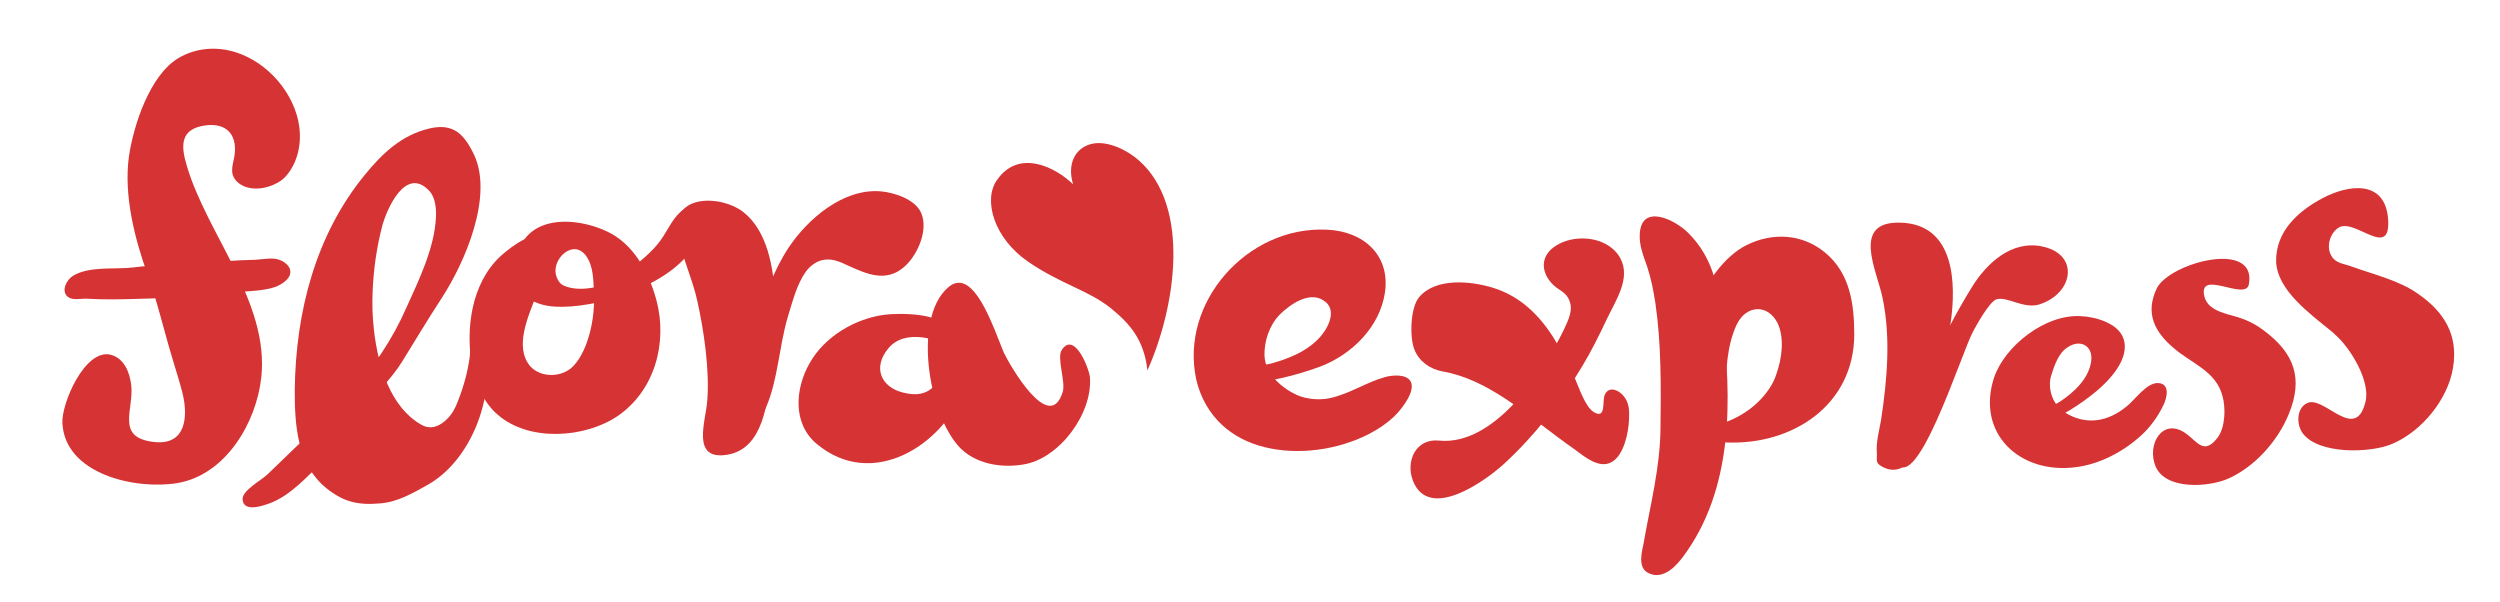 <svg width="133" height="32" viewBox="0 0 133 32" fill="none" xmlns="http://www.w3.org/2000/svg">
<path d="M14.64 9.785C14.885 9.674 15.103 9.514 15.245 9.333C15.838 8.632 16.042 7.651 15.925 6.76C15.69 4.978 14.259 3.327 12.555 2.785C11.538 2.46 10.44 2.537 9.513 3.079C7.978 3.973 7.103 6.655 6.857 8.335C6.578 10.39 7.164 12.704 7.855 14.614C8.374 16.059 8.722 17.587 9.168 19.06C9.347 19.674 9.551 20.287 9.706 20.902C10.014 22.133 9.914 23.707 8.201 23.514C6.112 23.289 7.142 21.771 6.981 20.483C6.899 19.815 6.613 19.056 5.877 18.867C4.51 18.558 3.27 21.456 3.319 22.5C3.448 25.233 7.22 26.076 9.457 25.696C12.016 25.251 13.638 22.485 13.9 20.081C14.337 16.076 11.01 12.472 9.935 8.812C9.608 7.732 9.592 6.861 10.911 6.674C12.006 6.522 12.61 7.116 12.486 8.193C12.434 8.694 12.157 9.18 12.579 9.633C13.08 10.158 13.979 10.115 14.64 9.785Z" fill="#D63334"/>
<path d="M13.656 15.46C13.98 15.42 14.329 15.379 14.649 15.264C14.944 15.15 15.407 14.879 15.441 14.529C15.498 14.153 15.084 13.873 14.755 13.789C14.425 13.705 13.904 13.805 13.579 13.82C12.553 13.844 11.554 13.916 10.557 14.013C9.41 14.117 8.23 14.073 7.11 14.226C6.139 14.347 4.752 14.138 3.875 14.678C3.535 14.893 3.237 15.48 3.602 15.787C3.863 15.998 4.283 15.879 4.584 15.89C6.418 16.002 8.263 15.815 10.093 15.853C10.87 15.866 11.592 15.782 12.336 15.622C12.757 15.503 13.208 15.506 13.656 15.46Z" fill="#D63334"/>
<path d="M19.891 17.531C19.807 16.813 19.8 16.141 19.822 15.542C19.867 14.369 20.035 13.166 20.332 12.031C20.566 11.148 21.581 8.784 22.849 10.168C23.166 10.502 23.221 11.147 23.191 11.572C23.117 13.194 22.273 14.928 21.615 16.379C20.892 18.032 19.816 19.652 18.575 20.956C17.192 22.416 15.681 23.833 14.22 25.247C13.884 25.561 12.858 26.108 12.905 26.579C12.962 27.249 13.924 26.93 14.318 26.786C15.451 26.384 16.401 25.293 17.239 24.481C18.029 23.697 18.734 22.717 19.343 21.816C19.976 20.915 20.818 20.177 21.399 19.228C22.097 18.099 22.77 16.972 23.494 15.866C24.732 13.965 26.268 10.43 25.211 8.213C24.683 7.118 24.105 6.547 22.866 6.83C21.38 7.174 20.349 8.145 19.402 9.31C16.774 12.523 15.739 16.607 15.682 20.694C15.672 22.588 15.797 24.699 17.36 25.97C18.271 26.699 19.032 26.887 20.229 26.78C21.152 26.712 21.981 26.224 22.762 25.789C24.104 25.028 25.038 23.614 25.521 22.171C25.762 21.438 25.948 20.607 25.887 19.838C25.846 19.516 25.805 19.169 25.617 18.904C25.536 18.783 25.456 18.688 25.376 18.567C25.296 18.471 25.215 18.35 25.112 18.28C24.994 18.436 25.01 18.783 24.994 18.959C24.882 19.786 24.669 20.568 24.355 21.355C24.222 21.71 24.061 22.016 23.798 22.278C23.416 22.669 22.925 22.892 22.41 22.593C20.789 21.673 20.11 19.513 19.891 17.531Z" fill="#D63334"/>
<path d="M28.523 15.728C28.701 15.271 28.931 14.837 29.186 14.401C29.348 14.12 29.436 13.867 29.496 13.54C29.556 13.213 29.864 12.85 29.649 12.536C29.354 12.127 28.664 12.359 28.296 12.526C27.805 12.748 27.319 13.045 26.909 13.388C26.04 14.077 25.531 14.973 25.231 16.033C24.719 17.925 24.928 20.755 26.494 22.076C28.165 23.516 31.11 23.302 32.834 22.149C34.825 20.809 35.53 18.236 34.922 15.973C34.526 14.497 33.701 12.942 32.242 12.289C30.962 11.702 28.92 11.425 27.928 12.693C26.653 14.322 27.391 16.155 29.452 16.307C31.739 16.472 35.436 15.201 36.727 13.372C37.08 12.882 37.528 12.288 37.497 11.642C37.468 11.021 36.881 10.799 36.395 11.121C35.837 11.496 35.545 12.208 35.17 12.748C34.677 13.444 33.974 13.951 33.349 14.503C32.579 15.162 30.948 15.638 29.975 15.186C29.744 15.072 29.632 14.829 29.572 14.607C29.381 13.745 30.508 12.695 31.178 13.61C31.58 14.164 31.566 14.936 31.597 15.582C31.64 16.502 31.51 17.455 31.176 18.342C31.02 18.748 30.79 19.182 30.479 19.496C29.882 20.097 28.78 20.099 28.225 19.503C27.325 18.475 28.122 16.793 28.523 15.728Z" fill="#D63334"/>
<path d="M41.225 15.799C41.153 14.258 40.834 12.281 39.533 11.272C38.389 10.379 35.755 10.305 36.053 12.358C36.238 13.619 36.845 14.811 37.104 16.044C37.454 17.622 37.752 19.675 37.628 21.299C37.555 22.399 36.729 24.53 38.717 24.187C40.63 23.847 40.814 21.398 41.039 19.793C41.251 18.463 41.288 17.116 41.225 15.799Z" fill="#D63334"/>
<path d="M41.903 16.888C41.45 18.429 41.385 20.225 40.752 21.675C40.526 22.183 39.445 24.227 38.889 23.058C38.638 22.522 39.202 21.2 39.273 20.599C39.42 19.471 39.821 18.406 40.17 17.319C40.629 15.902 41.135 14.409 41.953 13.175C42.982 11.631 44.86 10.023 46.846 10.178C47.6 10.242 48.695 10.614 49.004 11.322C49.397 12.224 48.831 13.496 48.209 14.099C47.083 15.198 45.896 14.457 44.746 13.964C44.004 13.65 43.385 13.804 42.889 14.425C42.372 15.147 42.164 16.054 41.903 16.888Z" fill="#D63334"/>
<path d="M49.874 18.055C50.099 18.044 50.269 17.937 50.279 17.612C50.33 16.589 47.679 16.664 47.081 16.742C45.488 16.942 43.856 17.916 43.071 19.323C42.307 20.655 42.145 22.53 43.449 23.614C46.37 26.066 50.118 23.747 51.302 20.702C51.615 19.915 51.658 18.17 50.614 19.415C49.784 20.4 49.525 21.259 48.029 20.882C46.863 20.588 46.412 19.539 47.266 18.527C47.716 17.983 48.388 17.876 49.042 17.945C49.218 17.961 49.574 18.069 49.874 18.055Z" fill="#D63334"/>
<path d="M52.904 17.513C52.338 16.145 51.479 14.392 50.444 15.288C48.47 16.976 49.458 22.508 51.283 24.016C52.143 24.722 53.353 24.889 54.422 24.714C56.337 24.424 58.127 22.023 57.985 20.087C57.965 19.664 57.166 17.585 56.488 18.614C56.207 19.025 56.693 20.297 56.543 20.828C55.851 23.152 53.748 19.466 53.415 18.784C53.303 18.54 53.13 18.05 52.904 17.513Z" fill="#D63334"/>
<path d="M59.066 16.373C60.117 17.219 60.868 18.089 61.043 19.706C62.544 16.348 63.37 10.999 60.592 8.536C59.942 7.964 58.941 7.491 58.14 7.64C57.164 7.839 56.764 8.76 57.09 9.805C56.164 8.909 54.212 7.889 53.036 9.581C52.286 10.651 52.886 12.691 54.713 13.935C56.464 15.129 57.865 15.427 59.066 16.373Z" fill="#D63334"/>
<path d="M82.884 23.265C83.184 23.488 83.484 23.712 83.81 23.936C84.31 24.309 85.086 24.956 85.736 24.583C86.387 24.235 86.637 23.016 86.662 22.344C86.687 21.871 86.687 21.424 86.362 21.05C86.112 20.752 85.611 20.528 85.386 20.976C85.211 21.274 85.486 22.344 84.786 21.921C84.31 21.623 83.96 20.503 83.735 20.006C83.409 19.359 83.084 18.687 82.709 18.065C81.933 16.796 80.882 15.751 79.406 15.303C78.255 14.955 76.404 14.756 75.503 15.801C75.028 16.348 74.978 17.965 75.253 18.612C75.503 19.234 76.079 19.632 76.729 19.757C79.056 20.155 81.032 21.896 82.884 23.265Z" fill="#D63334"/>
<path d="M86.212 13.761C86.762 14.806 85.962 15.975 85.511 16.921C85.086 17.816 84.66 18.687 84.16 19.508C83.034 21.399 81.633 23.19 80.007 24.683C79.056 25.553 76.053 27.743 75.178 25.603C74.752 24.533 75.328 23.314 76.554 23.439C79.506 23.737 82.108 19.782 83.209 17.518C83.434 17.02 83.71 16.498 83.484 15.975C83.284 15.478 82.909 15.478 82.534 15.055C82.008 14.458 81.958 13.711 82.609 13.189C83.46 12.517 84.911 12.517 85.736 13.189C85.962 13.363 86.112 13.562 86.212 13.761Z" fill="#D63334"/>
<path d="M89.489 29.683C92.242 26.051 92.142 21.2 91.616 16.921C91.391 15.204 91.116 13.711 89.84 12.418C89.114 11.671 87.338 10.825 87.238 12.418C87.188 13.04 87.438 13.637 87.638 14.209C87.838 14.831 87.963 15.453 88.063 16.1C88.388 18.314 88.364 20.603 88.338 22.817C88.313 24.907 87.788 26.897 87.438 28.912C87.363 29.285 87.112 30.156 87.638 30.454C88.288 30.828 88.939 30.405 89.489 29.683Z" fill="#D63334"/>
<path d="M94.343 20.304C94.418 20.155 94.469 20.006 94.519 19.856C94.794 19.06 94.944 17.99 94.569 17.194C94.043 16.149 92.892 16.224 92.392 17.269C91.866 18.388 91.791 19.831 91.841 21.026C91.866 21.448 91.841 21.896 91.841 22.319C91.816 22.867 91.191 24.509 90.415 23.837C89.94 23.414 90.115 22.27 90.065 21.697C89.965 20.702 89.99 19.707 90.015 18.712C90.04 17.941 89.965 17.07 90.24 16.348C90.715 15.104 91.716 13.637 92.917 13.04C94.318 12.343 95.895 12.442 97.096 13.438C98.422 14.532 98.647 16.174 98.647 17.816C98.622 21.548 95.369 23.688 91.841 23.538C91.516 23.513 90.54 23.588 90.34 23.29C90.04 22.792 91.266 22.618 91.541 22.543C92.717 22.195 93.793 21.374 94.343 20.304Z" fill="#D63334"/>
<path d="M103.776 17.169C104.076 15.079 104.001 11.92 101.099 11.845C98.472 11.771 99.848 14.383 100.148 15.826C100.598 17.965 100.398 20.18 100.073 22.344C99.973 22.916 99.798 23.513 99.848 24.11C99.873 24.459 99.748 24.608 100.098 24.807C101.399 25.578 102.3 23.737 102.6 22.842C103.226 21.001 103.526 19.11 103.776 17.169Z" fill="#D63334"/>
<path d="M104.977 17.617C104.351 18.737 101.799 26.971 100.749 24.359C101.074 22.717 102.1 21.125 102.725 19.558C103.301 18.065 104.076 16.622 104.902 15.279C105.703 13.985 107.029 12.766 108.655 13.114C110.657 13.537 110.306 15.627 108.48 16.199C107.654 16.448 106.778 15.751 106.203 15.925C105.828 16.075 105.177 17.244 104.977 17.617Z" fill="#D63334"/>
<path d="M110.406 24.857C111.682 24.708 112.958 24.036 113.909 23.165C114.385 22.742 114.81 22.145 115.085 21.573C115.285 21.175 115.461 20.428 114.835 20.379C114.209 20.329 113.559 21.299 113.134 21.623C112.133 22.444 110.982 22.643 109.856 21.946C109.205 21.548 108.905 20.677 109.13 19.956C109.28 19.483 109.506 18.787 109.981 18.488C110.657 18.015 111.332 18.388 111.257 19.16C111.157 20.13 110.331 20.876 109.581 21.374C109.205 21.623 108.43 21.797 108.13 22.07C107.304 22.817 108.255 22.692 108.755 22.493C109.731 22.12 110.657 21.523 111.482 20.851C112.208 20.254 113.359 19.06 112.958 17.99C112.683 17.194 111.457 16.846 110.707 16.821C108.83 16.697 106.653 18.388 106.078 20.105C105.127 23.066 107.454 25.23 110.406 24.857Z" fill="#D63334"/>
<path d="M67.271 23.787C69.073 24.235 71.174 23.936 72.826 23.09C73.351 22.817 73.877 22.468 74.302 22.021C74.627 21.672 75.303 20.802 75.053 20.304C74.828 19.881 74.077 19.956 73.702 20.055C72.701 20.329 71.8 20.951 70.774 21.175C70.224 21.299 69.548 21.249 69.023 21.026C68.197 20.652 67.321 19.906 67.271 18.936C67.246 18.165 67.522 17.319 68.072 16.746C68.597 16.224 69.623 15.478 70.399 15.975C71.25 16.498 70.574 17.617 70.074 18.09C69.423 18.737 68.522 19.085 67.647 19.334C67.046 19.508 66.045 19.384 65.545 19.607C64.194 20.204 65.445 20.428 66.145 20.404C67.522 20.329 68.923 19.981 70.224 19.508C71.925 18.861 73.401 17.393 73.677 15.577C73.977 13.562 72.526 12.293 70.574 12.219C66.371 12.02 62.743 16.075 63.643 20.204C64.119 22.195 65.545 23.364 67.271 23.787Z" fill="#D63334"/>
<path d="M119.639 15.129C120.089 12.716 115.385 13.985 114.735 15.353C114.109 16.672 114.635 17.667 115.636 18.513C116.611 19.359 117.887 19.732 118.238 21.075C118.413 21.697 118.388 22.717 117.988 23.265C117.237 24.26 116.887 23.464 116.261 23.041C115.035 22.195 114.184 23.663 114.685 24.832C115.235 26.076 117.512 25.927 118.563 25.454C119.989 24.807 121.19 23.439 121.766 22.021C122.541 20.13 122.066 18.787 120.415 17.567C119.789 17.095 119.264 16.921 118.513 16.721C118.013 16.572 117.462 16.373 117.287 15.826C116.862 14.234 119.464 16.05 119.639 15.129Z" fill="#D63334"/>
<path d="M123.992 17.592C124.093 17.667 124.168 17.741 124.243 17.816C125.043 18.513 126.119 20.279 125.844 21.374C125.319 23.538 123.692 21.1 122.791 21.424C122.141 21.672 122.166 22.618 122.516 23.066C123.367 24.185 126.119 24.11 127.27 23.613C128.846 22.941 130.222 21.249 130.498 19.583C130.798 17.816 130.022 16.572 128.596 15.602C127.645 14.93 126.219 14.582 125.118 14.184C124.668 14.01 124.268 14.035 124.017 13.587C123.742 13.089 123.967 12.368 124.443 12.094C125.319 11.621 127.22 13.861 127.045 11.621C126.87 9.556 124.943 9.805 123.542 10.552C122.241 11.248 121.065 12.318 121.09 13.91C121.14 15.428 122.867 16.672 123.992 17.592Z" fill="#D63334"/>
</svg>
